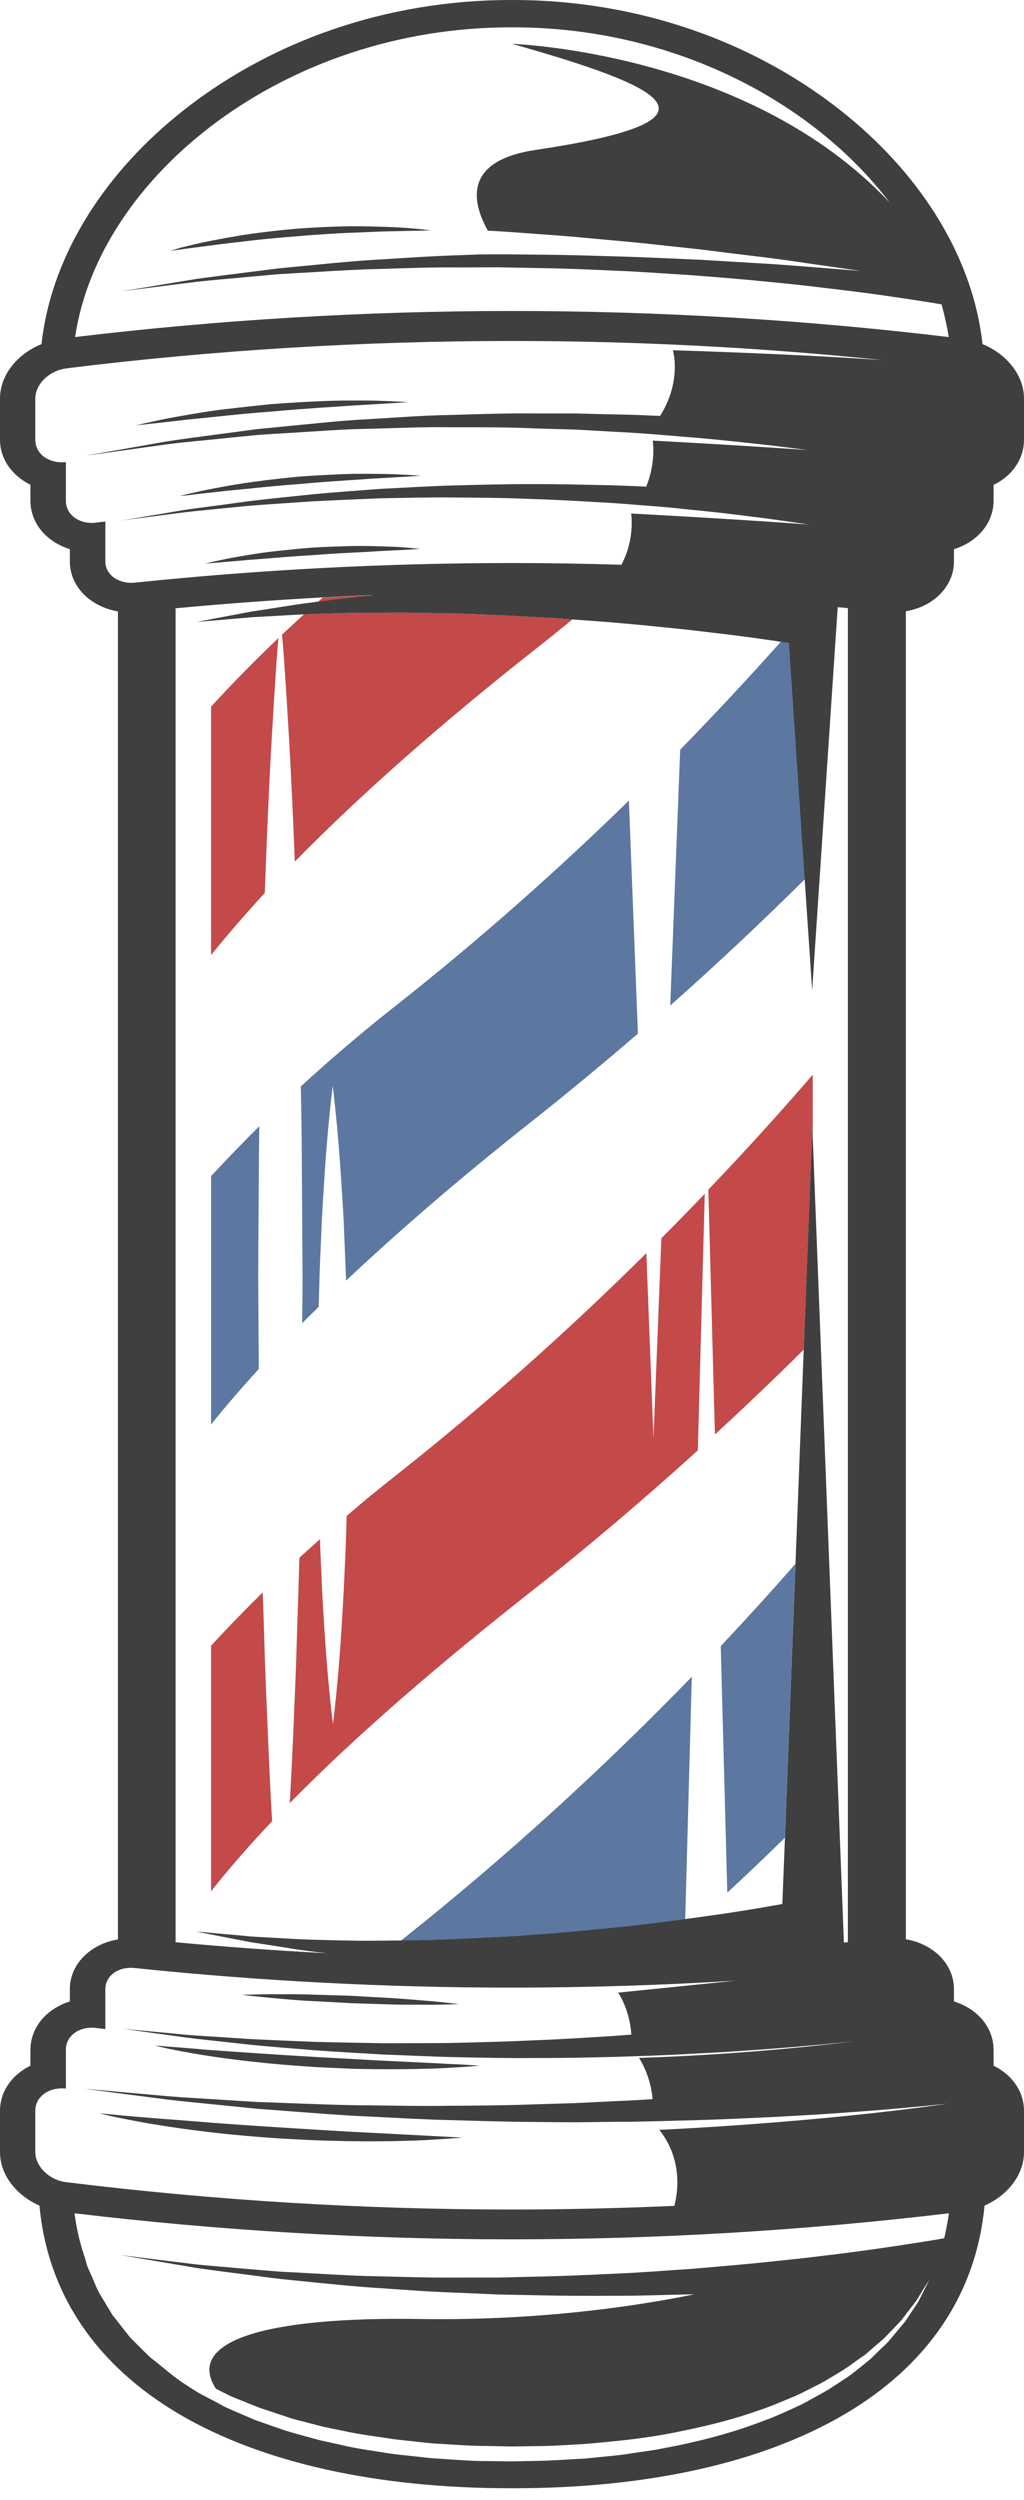 <svg width="25" height="61" viewBox="0 0 25 61" fill="none" xmlns="http://www.w3.org/2000/svg">
<path d="M8.193 14.63C8.491 14.588 8.807 14.554 9.128 14.524C8.711 14.539 8.298 14.558 7.881 14.581C7.84 14.615 7.803 14.649 7.762 14.687C7.899 14.665 8.042 14.649 8.193 14.63Z" fill="#C44949"/>
<path d="M6.464 21.789C6.487 21.184 6.51 20.601 6.533 20.056C6.597 18.542 6.675 17.284 6.735 16.399C6.753 16.065 6.781 15.785 6.799 15.567C6.212 16.126 5.667 16.682 5.153 17.242V23.304C5.552 22.809 5.992 22.303 6.464 21.789Z" fill="#C44949"/>
<path d="M6.955 16.399C7.015 17.28 7.093 18.542 7.157 20.056C7.171 20.367 7.184 20.693 7.198 21.023C8.849 19.339 10.843 17.599 12.966 15.923C13.31 15.655 13.644 15.386 13.974 15.114C13.832 15.103 13.69 15.095 13.543 15.084C13.094 15.06 12.636 15.026 12.177 15.011C11.719 14.992 11.26 14.972 10.806 14.965C10.352 14.953 9.908 14.945 9.477 14.949C9.046 14.949 8.629 14.949 8.23 14.965C7.946 14.972 7.675 14.98 7.418 14.992C7.239 15.156 7.061 15.321 6.886 15.486C6.905 15.716 6.932 16.023 6.955 16.399Z" fill="#C44949"/>
<path d="M16.363 24.535C17.546 23.488 18.641 22.453 19.654 21.448L19.269 15.689C19.214 15.681 19.145 15.67 19.063 15.659C18.32 16.491 17.5 17.376 16.606 18.293L16.363 24.535Z" fill="#5C78A1"/>
<path d="M7.367 28.139C7.372 29.132 7.381 30.14 7.386 31.148C7.386 31.528 7.381 31.908 7.376 32.287C7.509 32.153 7.642 32.023 7.78 31.889C7.784 31.731 7.789 31.574 7.794 31.421C7.803 30.964 7.826 30.523 7.844 30.106C7.858 29.688 7.885 29.293 7.908 28.928C7.995 27.468 8.124 26.498 8.124 26.498C8.124 26.498 8.248 27.471 8.339 28.928C8.362 29.293 8.39 29.688 8.403 30.106C8.417 30.47 8.435 30.853 8.449 31.248C9.82 29.956 11.351 28.649 12.965 27.376C13.873 26.659 14.739 25.938 15.574 25.221L15.354 19.535C13.667 21.18 11.75 22.897 9.605 24.584C8.798 25.221 8.046 25.865 7.344 26.509C7.354 27.05 7.367 27.59 7.367 28.139Z" fill="#5C78A1"/>
<path d="M6.331 27.479C5.919 27.886 5.529 28.292 5.153 28.698V34.76C5.506 34.315 5.9 33.863 6.318 33.403C6.313 32.655 6.308 31.904 6.304 31.152C6.308 30.144 6.318 29.136 6.322 28.142C6.327 27.92 6.327 27.698 6.331 27.479Z" fill="#5C78A1"/>
<path d="M15.954 35.094L15.78 30.577C13.992 32.349 11.929 34.216 9.609 36.045C9.215 36.355 8.835 36.669 8.463 36.988C8.463 37.038 8.459 37.091 8.459 37.141C8.449 37.597 8.427 38.038 8.408 38.456C8.39 38.874 8.367 39.269 8.344 39.633C8.257 41.094 8.129 42.064 8.129 42.064C8.129 42.064 8 41.09 7.913 39.633C7.89 39.269 7.863 38.874 7.849 38.456C7.835 38.169 7.821 37.866 7.812 37.555C7.643 37.709 7.473 37.858 7.308 38.011C7.294 38.629 7.271 39.227 7.253 39.806C7.23 40.672 7.193 41.493 7.161 42.248C7.134 42.881 7.106 43.464 7.074 43.996C8.752 42.286 10.82 40.523 12.97 38.832C14.428 37.686 15.78 36.528 17.037 35.389L17.206 29.128C16.867 29.484 16.514 29.845 16.147 30.213L15.954 35.094Z" fill="#C44949"/>
<path d="M17.293 29.028L17.454 35.002C18.215 34.3 18.939 33.61 19.622 32.931L19.833 27.506L19.842 27.74V26.222C19.09 27.096 18.238 28.039 17.293 29.028Z" fill="#C44949"/>
<path d="M6.538 42.248C6.506 41.493 6.469 40.672 6.446 39.806C6.437 39.495 6.428 39.177 6.414 38.855C5.974 39.288 5.552 39.721 5.153 40.155V46.148C5.593 45.588 6.098 45.016 6.643 44.438C6.606 43.789 6.57 43.057 6.538 42.248Z" fill="#C44949"/>
<path d="M9.788 47.351C9.898 47.351 10.008 47.351 10.118 47.348C10.338 47.34 10.563 47.332 10.792 47.328C11.246 47.321 11.704 47.294 12.163 47.267C12.621 47.248 13.08 47.206 13.529 47.175C13.978 47.137 14.423 47.095 14.85 47.052C15.276 47.002 15.688 46.964 16.078 46.914C16.303 46.888 16.518 46.861 16.729 46.83L16.89 40.914C14.9 42.961 12.53 45.178 9.788 47.351Z" fill="#5C78A1"/>
<path d="M17.756 46.182C18.242 45.73 18.71 45.285 19.163 44.84L19.42 38.157C18.861 38.797 18.251 39.468 17.596 40.166L17.756 46.182Z" fill="#5C78A1"/>
<path d="M23.987 8.397C23.767 6.376 22.584 4.371 20.663 2.807C18.439 0.997 15.546 0 12.525 0H12.498H12.475C9.449 0 6.561 0.997 4.337 2.807C2.416 4.371 1.233 6.376 1.013 8.397C0.417 8.638 0 9.156 0 9.723V10.728C0 11.203 0.298 11.61 0.743 11.828V12.219C0.743 12.564 0.899 12.883 1.178 13.117C1.33 13.243 1.508 13.339 1.705 13.4V13.699C1.705 14.309 2.201 14.8 2.879 14.919V47.321C2.201 47.436 1.705 47.93 1.705 48.536V48.835C1.508 48.897 1.33 48.992 1.178 49.119C0.899 49.353 0.743 49.675 0.743 50.016V50.403C0.633 50.457 0.532 50.522 0.44 50.599C0.156 50.837 0 51.159 0 51.508V52.512C0 53.064 0.394 53.566 0.963 53.816C1.16 55.959 2.338 57.715 4.406 58.923C6.414 60.092 9.197 60.713 12.452 60.713H12.502H12.548C15.803 60.713 18.586 60.096 20.594 58.923C22.662 57.719 23.835 55.959 24.037 53.816C24.606 53.566 25 53.06 25 52.512V51.508C25 51.159 24.844 50.837 24.56 50.599C24.468 50.522 24.367 50.457 24.257 50.403V50.016C24.257 49.468 23.863 49.012 23.29 48.835V48.536C23.29 47.926 22.795 47.436 22.116 47.317V14.915C22.795 14.8 23.29 14.305 23.29 13.699V13.4C23.858 13.224 24.257 12.768 24.257 12.219V11.832C24.367 11.778 24.468 11.713 24.56 11.637C24.844 11.399 25 11.077 25 10.728V9.723C25 9.156 24.578 8.638 23.987 8.397ZM3.746 57.581C3.631 57.496 3.544 57.397 3.448 57.305C3.356 57.213 3.264 57.121 3.177 57.033C3.021 56.841 2.884 56.657 2.746 56.488C2.636 56.304 2.535 56.135 2.439 55.978C2.347 55.817 2.297 55.66 2.233 55.526C2.201 55.457 2.173 55.392 2.146 55.33C2.118 55.269 2.109 55.208 2.091 55.154C2.081 55.115 2.072 55.081 2.058 55.047C1.948 54.717 1.866 54.372 1.82 54.004C5.346 54.425 8.935 54.64 12.493 54.64C16.051 54.64 19.641 54.425 23.166 54.004C23.139 54.215 23.097 54.414 23.052 54.613C23.038 54.617 23.019 54.617 23.006 54.621C22.864 54.648 22.653 54.682 22.382 54.724C21.837 54.809 21.057 54.928 20.113 55.039C19.641 55.1 19.127 55.15 18.586 55.208C18.045 55.261 17.467 55.311 16.871 55.361C16.275 55.399 15.661 55.453 15.033 55.476C14.405 55.507 13.768 55.537 13.13 55.549C12.809 55.556 12.493 55.564 12.172 55.572C11.856 55.572 11.54 55.572 11.223 55.572C10.595 55.58 9.976 55.56 9.376 55.545C8.775 55.537 8.197 55.503 7.652 55.472C7.377 55.457 7.111 55.441 6.854 55.43C6.597 55.411 6.35 55.388 6.111 55.369C5.635 55.326 5.194 55.292 4.809 55.254C4.424 55.208 4.085 55.165 3.81 55.131C3.255 55.062 2.939 55.023 2.939 55.023C2.939 55.023 3.255 55.077 3.801 55.169C4.076 55.215 4.41 55.273 4.796 55.338C5.181 55.395 5.616 55.449 6.093 55.51C6.331 55.541 6.579 55.576 6.836 55.606C7.092 55.633 7.358 55.66 7.633 55.687C8.184 55.74 8.761 55.802 9.362 55.836C9.962 55.879 10.586 55.925 11.219 55.944C11.535 55.959 11.856 55.971 12.172 55.986C12.493 55.993 12.814 55.997 13.135 56.005C13.777 56.02 14.423 56.02 15.056 56.017C15.689 56.02 16.312 55.99 16.917 55.982C16.927 55.982 16.936 55.982 16.949 55.982C15.464 56.285 13.117 56.626 10.265 56.584C6.451 56.523 4.52 57.128 5.272 58.286C5.327 58.313 5.382 58.34 5.442 58.371C5.515 58.405 5.589 58.444 5.657 58.478C5.735 58.509 5.813 58.539 5.887 58.57C6.043 58.631 6.198 58.697 6.359 58.758C6.524 58.812 6.689 58.865 6.854 58.923C6.937 58.95 7.024 58.977 7.106 59.007C7.193 59.034 7.28 59.053 7.367 59.076C7.542 59.122 7.721 59.168 7.895 59.214C8.074 59.252 8.257 59.287 8.44 59.325C8.802 59.406 9.188 59.448 9.564 59.509C9.752 59.536 9.949 59.552 10.141 59.575C10.334 59.594 10.526 59.621 10.723 59.628C11.113 59.651 11.498 59.682 11.897 59.682L12.489 59.694L13.075 59.686C13.465 59.686 13.855 59.655 14.24 59.636C15.005 59.571 15.762 59.498 16.477 59.352C17.192 59.21 17.875 59.045 18.494 58.823C18.811 58.723 19.095 58.593 19.379 58.478C19.521 58.42 19.65 58.348 19.783 58.282C19.911 58.217 20.044 58.156 20.163 58.083C20.402 57.941 20.635 57.807 20.833 57.657C20.933 57.585 21.034 57.516 21.131 57.447C21.218 57.37 21.305 57.297 21.387 57.224C21.47 57.151 21.557 57.086 21.626 57.013C21.695 56.941 21.763 56.868 21.827 56.803C21.892 56.733 21.956 56.668 22.011 56.607C22.061 56.542 22.112 56.477 22.157 56.415C22.249 56.293 22.341 56.189 22.401 56.089C22.46 55.99 22.515 55.905 22.556 55.836C22.643 55.698 22.689 55.626 22.689 55.626C22.689 55.626 22.653 55.702 22.579 55.844C22.543 55.917 22.501 56.005 22.446 56.109C22.396 56.212 22.309 56.323 22.226 56.454C22.185 56.519 22.139 56.584 22.089 56.657C22.034 56.722 21.974 56.791 21.915 56.864C21.855 56.937 21.791 57.013 21.727 57.09C21.662 57.171 21.58 57.24 21.502 57.316C21.424 57.393 21.341 57.474 21.254 57.558C21.163 57.635 21.066 57.711 20.965 57.792C20.773 57.957 20.539 58.102 20.301 58.256C20.186 58.336 20.053 58.401 19.92 58.478C19.787 58.547 19.659 58.628 19.517 58.693C19.233 58.823 18.939 58.965 18.618 59.076C17.99 59.322 17.293 59.513 16.564 59.667C16.381 59.701 16.198 59.739 16.009 59.774C15.822 59.801 15.634 59.831 15.441 59.858L15.152 59.901L14.863 59.931C14.671 59.95 14.474 59.969 14.277 59.989C13.882 60.008 13.483 60.042 13.085 60.046L12.484 60.058L11.883 60.05C11.489 60.05 11.086 60.016 10.682 59.989C10.48 59.981 10.283 59.95 10.086 59.931C9.889 59.908 9.692 59.893 9.495 59.862C9.105 59.797 8.715 59.751 8.344 59.659C8.156 59.617 7.968 59.578 7.785 59.536C7.601 59.486 7.423 59.437 7.244 59.387C7.157 59.36 7.065 59.337 6.978 59.31C6.891 59.279 6.804 59.249 6.721 59.222C6.551 59.16 6.382 59.103 6.212 59.042C6.052 58.973 5.891 58.904 5.731 58.835C5.653 58.8 5.575 58.766 5.497 58.731C5.424 58.693 5.35 58.651 5.277 58.612C5.13 58.536 4.988 58.459 4.841 58.382C4.704 58.298 4.575 58.214 4.447 58.129C4.181 57.949 3.966 57.75 3.746 57.581ZM0.862 52.508C0.862 52.175 0.862 51.837 0.862 51.504C0.862 51.182 1.146 50.956 1.513 50.956C1.545 50.956 1.577 50.956 1.609 50.959C1.609 50.645 1.609 50.331 1.609 50.012C1.609 49.698 1.884 49.475 2.246 49.475C2.279 49.475 2.315 49.479 2.347 49.483C2.421 49.491 2.499 49.502 2.572 49.51C2.572 49.184 2.572 48.862 2.572 48.536C2.572 48.233 2.842 48.015 3.191 48.015C3.218 48.015 3.251 48.015 3.278 48.019C6.341 48.337 9.417 48.498 12.498 48.498C14.318 48.498 16.138 48.44 17.958 48.329L15.093 48.62C15.326 48.996 15.395 49.38 15.414 49.644C15.258 49.656 15.106 49.667 14.95 49.679C14.332 49.717 13.704 49.759 13.075 49.782C12.447 49.813 11.815 49.828 11.196 49.844C10.577 49.859 9.962 49.851 9.371 49.855C8.78 49.844 8.206 49.836 7.665 49.821C7.125 49.798 6.611 49.778 6.139 49.755C5.667 49.725 5.236 49.694 4.851 49.671C4.465 49.648 4.135 49.606 3.86 49.583C3.31 49.533 2.994 49.502 2.994 49.502C2.994 49.502 3.306 49.544 3.851 49.621C4.126 49.656 4.456 49.709 4.837 49.752C5.217 49.794 5.653 49.84 6.12 49.893C6.593 49.94 7.106 49.978 7.647 50.024C8.188 50.066 8.761 50.093 9.357 50.131C9.953 50.15 10.563 50.185 11.191 50.196C11.815 50.208 12.452 50.223 13.085 50.215C13.722 50.219 14.354 50.204 14.983 50.189C15.606 50.169 16.225 50.15 16.816 50.116C17.114 50.1 17.408 50.085 17.692 50.07C17.976 50.051 18.256 50.032 18.531 50.012C19.077 49.974 19.59 49.928 20.067 49.886C20.351 49.859 20.622 49.832 20.874 49.805C18.082 50.154 15.601 50.212 15.601 50.212C15.826 50.576 15.909 50.944 15.932 51.22C15.643 51.239 15.354 51.255 15.056 51.266C14.721 51.281 14.382 51.301 14.043 51.316C13.704 51.327 13.36 51.335 13.02 51.347C12.337 51.373 11.654 51.377 10.98 51.381C10.306 51.393 9.641 51.377 9 51.37C8.358 51.37 7.739 51.339 7.147 51.32C6.854 51.308 6.565 51.297 6.29 51.289C6.015 51.274 5.749 51.255 5.492 51.239C4.979 51.205 4.507 51.182 4.094 51.147C3.677 51.109 3.315 51.078 3.017 51.051C2.421 50.998 2.077 50.967 2.077 50.967C2.077 50.967 2.416 51.013 3.008 51.09C3.306 51.128 3.663 51.174 4.08 51.228C4.493 51.278 4.965 51.32 5.474 51.373C5.731 51.4 5.997 51.427 6.272 51.454C6.547 51.473 6.836 51.496 7.129 51.519C7.716 51.561 8.339 51.615 8.981 51.642C9.623 51.672 10.293 51.715 10.966 51.73C11.645 51.749 12.333 51.772 13.02 51.776C13.364 51.78 13.708 51.784 14.052 51.784C14.396 51.78 14.735 51.776 15.074 51.772C15.753 51.772 16.418 51.745 17.064 51.73C17.71 51.711 18.334 51.68 18.925 51.653C19.517 51.619 20.076 51.592 20.594 51.55C21.626 51.481 22.488 51.396 23.088 51.335C23.12 51.331 23.148 51.327 23.18 51.324C19.842 51.807 16.097 51.968 16.097 51.968C16.67 52.696 16.55 53.494 16.463 53.823C15.139 53.881 13.813 53.912 12.493 53.912C8.858 53.912 5.226 53.689 1.618 53.245C1.201 53.195 0.862 52.861 0.862 52.508ZM2.572 13.699C2.572 13.373 2.572 13.051 2.572 12.726C2.499 12.733 2.421 12.741 2.347 12.752C2.311 12.756 2.279 12.76 2.246 12.76C1.884 12.76 1.609 12.534 1.609 12.223C1.609 11.909 1.609 11.594 1.609 11.276C1.577 11.28 1.545 11.28 1.513 11.28C1.146 11.28 0.862 11.054 0.862 10.732C0.862 10.398 0.862 10.061 0.862 9.727C0.862 9.374 1.201 9.041 1.628 8.987C5.231 8.542 8.867 8.32 12.502 8.32C15.528 8.32 18.559 8.477 21.566 8.788C19.338 8.631 16.427 8.546 16.427 8.546C16.427 8.546 16.656 9.29 16.115 10.149C15.78 10.134 15.446 10.118 15.102 10.114C14.762 10.107 14.419 10.099 14.075 10.088C13.731 10.088 13.383 10.088 13.039 10.088C12.346 10.08 11.654 10.107 10.976 10.126C10.297 10.137 9.628 10.191 8.981 10.229C8.335 10.26 7.716 10.333 7.125 10.387C6.831 10.417 6.542 10.444 6.267 10.471C5.992 10.509 5.726 10.544 5.469 10.578C4.961 10.647 4.488 10.705 4.076 10.77C3.663 10.843 3.306 10.904 3.012 10.958C2.421 11.061 2.086 11.119 2.086 11.119C2.086 11.119 2.425 11.073 3.021 10.989C3.319 10.946 3.677 10.897 4.094 10.839C4.507 10.785 4.979 10.747 5.492 10.693C5.749 10.666 6.015 10.64 6.29 10.613C6.565 10.594 6.854 10.575 7.147 10.559C7.739 10.525 8.358 10.471 9 10.463C9.641 10.448 10.306 10.414 10.985 10.425C11.659 10.425 12.346 10.421 13.034 10.452C13.378 10.463 13.722 10.475 14.061 10.482C14.4 10.502 14.74 10.521 15.079 10.54C15.753 10.571 16.413 10.636 17.055 10.686C17.692 10.743 18.311 10.812 18.893 10.877C19.173 10.912 19.448 10.946 19.714 10.981C17.862 10.851 15.936 10.751 15.936 10.751C15.936 10.751 16.023 11.276 15.776 11.874C15.487 11.863 15.198 11.847 14.905 11.84C14.281 11.828 13.644 11.809 13.011 11.813C12.374 11.809 11.741 11.828 11.118 11.844C10.494 11.859 9.88 11.901 9.288 11.928C8.697 11.974 8.124 12.012 7.583 12.066C7.042 12.123 6.533 12.173 6.061 12.231C5.593 12.296 5.162 12.354 4.782 12.403C4.401 12.453 4.071 12.518 3.801 12.561C3.26 12.653 2.948 12.702 2.948 12.702C2.948 12.702 3.26 12.66 3.805 12.591C4.08 12.557 4.41 12.507 4.791 12.469C5.171 12.43 5.602 12.388 6.075 12.342C6.547 12.304 7.056 12.273 7.597 12.235C8.138 12.204 8.711 12.185 9.298 12.158C9.889 12.15 10.499 12.131 11.118 12.139C11.737 12.146 12.369 12.146 12.997 12.177C13.626 12.193 14.254 12.235 14.873 12.269C15.18 12.288 15.487 12.315 15.79 12.338C16.092 12.361 16.39 12.384 16.683 12.419C16.977 12.449 17.266 12.476 17.545 12.507C17.825 12.541 18.1 12.572 18.366 12.607C18.852 12.668 19.311 12.733 19.741 12.798C17.779 12.653 15.409 12.53 15.409 12.53C15.409 12.53 15.51 13.143 15.171 13.78C14.281 13.753 13.392 13.738 12.507 13.738C9.426 13.738 6.35 13.899 3.287 14.217C3.255 14.221 3.228 14.221 3.2 14.221C2.842 14.217 2.572 13.998 2.572 13.699ZM12.47 0.667C12.479 0.667 12.489 0.667 12.498 0.667C12.507 0.667 12.516 0.667 12.525 0.667C16.445 0.667 19.852 2.485 21.717 4.938C18.261 1.258 12.502 1.07 12.502 1.07C16.23 2.124 17.976 2.925 13.08 3.658C11.324 3.918 11.507 4.908 11.911 5.628C12.14 5.64 12.369 5.655 12.599 5.671C13.126 5.713 13.658 5.744 14.176 5.793C14.694 5.843 15.207 5.885 15.702 5.935C16.198 5.989 16.67 6.039 17.124 6.089C17.573 6.146 17.999 6.2 18.393 6.246C19.182 6.338 19.833 6.445 20.287 6.506C20.745 6.572 21.002 6.61 21.002 6.61C21.002 6.61 20.741 6.591 20.278 6.553C19.815 6.518 19.159 6.457 18.366 6.414C17.972 6.391 17.541 6.365 17.091 6.338C16.638 6.319 16.161 6.296 15.666 6.276C15.171 6.257 14.662 6.246 14.139 6.23C13.621 6.215 13.094 6.215 12.566 6.207C12.291 6.204 12.016 6.207 11.741 6.207C11.567 6.215 11.393 6.219 11.219 6.227C10.586 6.246 9.967 6.288 9.366 6.326C8.766 6.357 8.188 6.414 7.638 6.468C7.363 6.495 7.097 6.518 6.84 6.545C6.584 6.572 6.336 6.61 6.098 6.637C5.621 6.698 5.185 6.752 4.8 6.806C4.415 6.867 4.08 6.924 3.805 6.97C3.255 7.062 2.939 7.112 2.939 7.112C2.939 7.112 3.255 7.07 3.81 7.001C4.085 6.967 4.424 6.921 4.809 6.875C5.194 6.832 5.635 6.798 6.111 6.752C6.35 6.733 6.597 6.706 6.854 6.687C7.111 6.671 7.381 6.656 7.652 6.641C8.202 6.606 8.78 6.572 9.376 6.56C9.976 6.541 10.595 6.518 11.223 6.526C11.54 6.526 11.856 6.522 12.172 6.522C12.489 6.53 12.809 6.533 13.13 6.541C13.768 6.549 14.405 6.576 15.033 6.606C15.661 6.629 16.275 6.679 16.871 6.714C17.467 6.76 18.041 6.806 18.586 6.859C19.132 6.913 19.645 6.963 20.117 7.024C21.066 7.131 21.846 7.246 22.396 7.331C22.648 7.369 22.845 7.404 22.987 7.427C23.061 7.691 23.12 7.956 23.162 8.224C19.641 7.802 16.055 7.588 12.498 7.588C8.94 7.588 5.355 7.802 1.834 8.224C2.412 4.302 6.932 0.667 12.47 0.667ZM20.603 47.397L19.842 27.736L19.833 27.502L19.622 32.927L19.421 38.157L19.164 44.84L19.1 46.458C19.012 46.473 18.912 46.493 18.792 46.512C18.403 46.581 17.843 46.673 17.169 46.765C17.027 46.784 16.876 46.807 16.725 46.826C16.514 46.853 16.298 46.884 16.074 46.91C15.684 46.964 15.271 47.002 14.845 47.048C14.419 47.091 13.979 47.133 13.525 47.171C13.075 47.202 12.617 47.244 12.158 47.263C11.7 47.286 11.242 47.313 10.788 47.325C10.563 47.332 10.338 47.34 10.114 47.344C10.004 47.344 9.894 47.344 9.784 47.348C9.674 47.348 9.564 47.348 9.458 47.351C9.243 47.351 9.027 47.355 8.821 47.355C8.615 47.351 8.408 47.348 8.211 47.344C7.817 47.332 7.441 47.328 7.092 47.305C6.744 47.286 6.428 47.267 6.148 47.252C5.868 47.225 5.625 47.202 5.424 47.187C5.02 47.148 4.791 47.129 4.791 47.129C4.791 47.129 5.016 47.175 5.41 47.252C5.607 47.29 5.85 47.336 6.125 47.39C6.405 47.432 6.716 47.482 7.06 47.535C7.34 47.585 7.647 47.62 7.968 47.658C6.735 47.593 5.506 47.505 4.287 47.39V14.842C5.479 14.731 6.675 14.643 7.872 14.577C8.289 14.554 8.702 14.535 9.119 14.52C8.798 14.554 8.482 14.589 8.184 14.627C8.037 14.646 7.895 14.665 7.753 14.681C7.519 14.711 7.285 14.742 7.074 14.777C6.73 14.83 6.418 14.88 6.139 14.922C5.864 14.976 5.621 15.018 5.424 15.057C5.029 15.133 4.805 15.175 4.805 15.175C4.805 15.175 5.034 15.156 5.437 15.122C5.639 15.106 5.882 15.083 6.162 15.06C6.441 15.045 6.758 15.026 7.106 15.007C7.202 14.999 7.308 14.999 7.409 14.991C7.67 14.98 7.936 14.972 8.22 14.965C8.615 14.949 9.032 14.949 9.467 14.949C9.898 14.945 10.343 14.953 10.797 14.965C11.251 14.968 11.709 14.991 12.168 15.011C12.626 15.026 13.085 15.06 13.534 15.083C13.681 15.091 13.823 15.103 13.965 15.114C14.267 15.137 14.565 15.156 14.854 15.179C15.281 15.218 15.693 15.252 16.087 15.294C16.477 15.333 16.849 15.371 17.188 15.413C17.866 15.49 18.43 15.566 18.82 15.624C18.907 15.636 18.985 15.647 19.054 15.659C19.136 15.67 19.205 15.682 19.26 15.689L19.645 21.448L19.828 24.163L20.452 14.815C20.535 14.823 20.617 14.83 20.7 14.838V47.386C20.672 47.394 20.635 47.397 20.603 47.397Z" fill="#3F3F3F"/>
<path d="M3.783 51.837C4.195 51.906 4.677 51.975 5.195 52.033C5.713 52.094 6.268 52.14 6.827 52.179C7.107 52.194 7.382 52.209 7.657 52.221C7.932 52.232 8.202 52.236 8.464 52.244C8.986 52.251 9.477 52.251 9.894 52.236C10.311 52.228 10.66 52.202 10.903 52.186C11.146 52.171 11.283 52.159 11.283 52.159C11.283 52.159 11.146 52.148 10.903 52.136C10.66 52.125 10.311 52.106 9.894 52.083C9.477 52.06 8.996 52.037 8.473 52.01C7.955 51.979 7.4 51.945 6.85 51.91C6.575 51.891 6.295 51.876 6.025 51.856C5.754 51.837 5.484 51.818 5.227 51.799C4.709 51.757 4.228 51.718 3.81 51.688C3.398 51.653 3.049 51.627 2.806 51.6C2.563 51.577 2.426 51.565 2.426 51.565C2.426 51.565 2.559 51.6 2.797 51.653C3.036 51.699 3.375 51.772 3.783 51.837Z" fill="#3F3F3F"/>
<path d="M4.122 49.939C3.906 49.92 3.782 49.913 3.782 49.913C3.782 49.913 3.902 49.943 4.112 49.989C4.323 50.031 4.63 50.093 4.997 50.15C5.364 50.208 5.8 50.269 6.263 50.315C6.726 50.369 7.225 50.403 7.721 50.438C7.968 50.449 8.22 50.461 8.463 50.472C8.711 50.484 8.949 50.484 9.183 50.488C9.651 50.492 10.086 50.488 10.462 50.476C10.838 50.468 11.15 50.442 11.365 50.43C11.585 50.415 11.709 50.403 11.709 50.403C11.709 50.403 11.585 50.392 11.365 50.38C11.15 50.369 10.838 50.353 10.462 50.334C10.091 50.315 9.655 50.296 9.192 50.273C8.729 50.246 8.234 50.219 7.739 50.192C6.749 50.135 5.758 50.066 5.016 50.012C4.649 49.978 4.342 49.955 4.122 49.939Z" fill="#3F3F3F"/>
<path d="M8.913 9.773C8.596 9.773 8.23 9.769 7.84 9.789C7.446 9.804 7.028 9.831 6.611 9.861C6.194 9.904 5.777 9.95 5.392 9.996C5.002 10.046 4.644 10.111 4.337 10.164C4.03 10.218 3.778 10.275 3.599 10.314C3.42 10.356 3.319 10.379 3.319 10.379C3.319 10.379 3.425 10.368 3.604 10.348C3.787 10.329 4.044 10.299 4.356 10.264C4.667 10.226 5.03 10.195 5.415 10.153C5.804 10.111 6.217 10.072 6.634 10.042C7.047 10.003 7.464 9.973 7.854 9.946C8.243 9.923 8.606 9.892 8.922 9.877C9.234 9.858 9.495 9.842 9.678 9.831C9.862 9.819 9.967 9.812 9.967 9.812C9.967 9.812 9.862 9.804 9.678 9.796C9.49 9.789 9.229 9.773 8.913 9.773Z" fill="#3F3F3F"/>
<path d="M5.309 12.001C5.584 11.966 5.905 11.943 6.249 11.905C6.593 11.87 6.96 11.836 7.327 11.809C7.693 11.775 8.06 11.748 8.408 11.725C8.752 11.706 9.078 11.675 9.353 11.664C9.628 11.648 9.862 11.633 10.022 11.625C10.183 11.614 10.279 11.61 10.279 11.61C10.279 11.61 10.187 11.602 10.022 11.591C9.862 11.583 9.628 11.568 9.348 11.564C9.069 11.56 8.743 11.556 8.395 11.568C8.046 11.583 7.675 11.602 7.304 11.629C6.932 11.664 6.565 11.706 6.222 11.752C5.878 11.798 5.557 11.855 5.286 11.905C5.011 11.955 4.791 12.008 4.631 12.043C4.475 12.081 4.383 12.104 4.383 12.104C4.383 12.104 4.475 12.097 4.635 12.078C4.805 12.055 5.034 12.031 5.309 12.001Z" fill="#3F3F3F"/>
<path d="M6.675 13.615C6.982 13.588 7.308 13.565 7.633 13.546C7.959 13.519 8.284 13.5 8.591 13.485C8.899 13.473 9.183 13.45 9.43 13.439C9.678 13.427 9.884 13.416 10.027 13.408C10.169 13.4 10.251 13.393 10.251 13.393C10.251 13.393 10.169 13.385 10.027 13.37C9.884 13.358 9.678 13.339 9.43 13.335C9.183 13.328 8.894 13.316 8.582 13.324C8.271 13.331 7.94 13.343 7.61 13.362C7.28 13.389 6.955 13.423 6.648 13.458C6.34 13.492 6.056 13.542 5.813 13.584C5.57 13.623 5.373 13.672 5.231 13.699C5.093 13.734 5.011 13.753 5.011 13.753C5.011 13.753 5.093 13.745 5.236 13.734C5.378 13.722 5.584 13.703 5.827 13.684C6.084 13.657 6.368 13.642 6.675 13.615Z" fill="#3F3F3F"/>
<path d="M4.154 6.123C4.154 6.123 4.255 6.108 4.429 6.085C4.603 6.058 4.851 6.027 5.149 5.989C5.447 5.947 5.795 5.912 6.162 5.866C6.533 5.824 6.932 5.79 7.326 5.759C7.725 5.724 8.124 5.701 8.495 5.682C8.871 5.671 9.22 5.648 9.518 5.644C9.816 5.64 10.068 5.629 10.247 5.629C10.421 5.625 10.522 5.621 10.522 5.621C10.522 5.621 10.421 5.609 10.247 5.59C10.072 5.575 9.82 5.548 9.518 5.54C9.215 5.529 8.862 5.517 8.486 5.521C8.11 5.529 7.707 5.548 7.303 5.575C6.9 5.609 6.501 5.655 6.13 5.705C5.758 5.759 5.414 5.824 5.116 5.882C4.823 5.939 4.58 6.004 4.41 6.043C4.25 6.096 4.154 6.123 4.154 6.123Z" fill="#3F3F3F"/>
<path d="M7.578 48.824C7.89 48.839 8.22 48.858 8.55 48.877C8.88 48.889 9.211 48.897 9.522 48.908C9.834 48.92 10.123 48.912 10.37 48.916C10.618 48.92 10.829 48.908 10.971 48.908C11.118 48.904 11.2 48.901 11.2 48.901C11.2 48.901 11.118 48.889 10.976 48.874C10.834 48.858 10.627 48.835 10.38 48.816C10.132 48.797 9.843 48.77 9.536 48.751C9.224 48.736 8.894 48.716 8.564 48.697C8.234 48.686 7.904 48.678 7.592 48.667C7.28 48.655 6.992 48.663 6.744 48.659C6.496 48.655 6.286 48.667 6.143 48.667C5.997 48.67 5.914 48.674 5.914 48.674C5.914 48.674 5.997 48.686 6.139 48.701C6.281 48.713 6.487 48.739 6.735 48.759C6.982 48.782 7.271 48.809 7.578 48.824Z" fill="#3F3F3F"/>
</svg>
